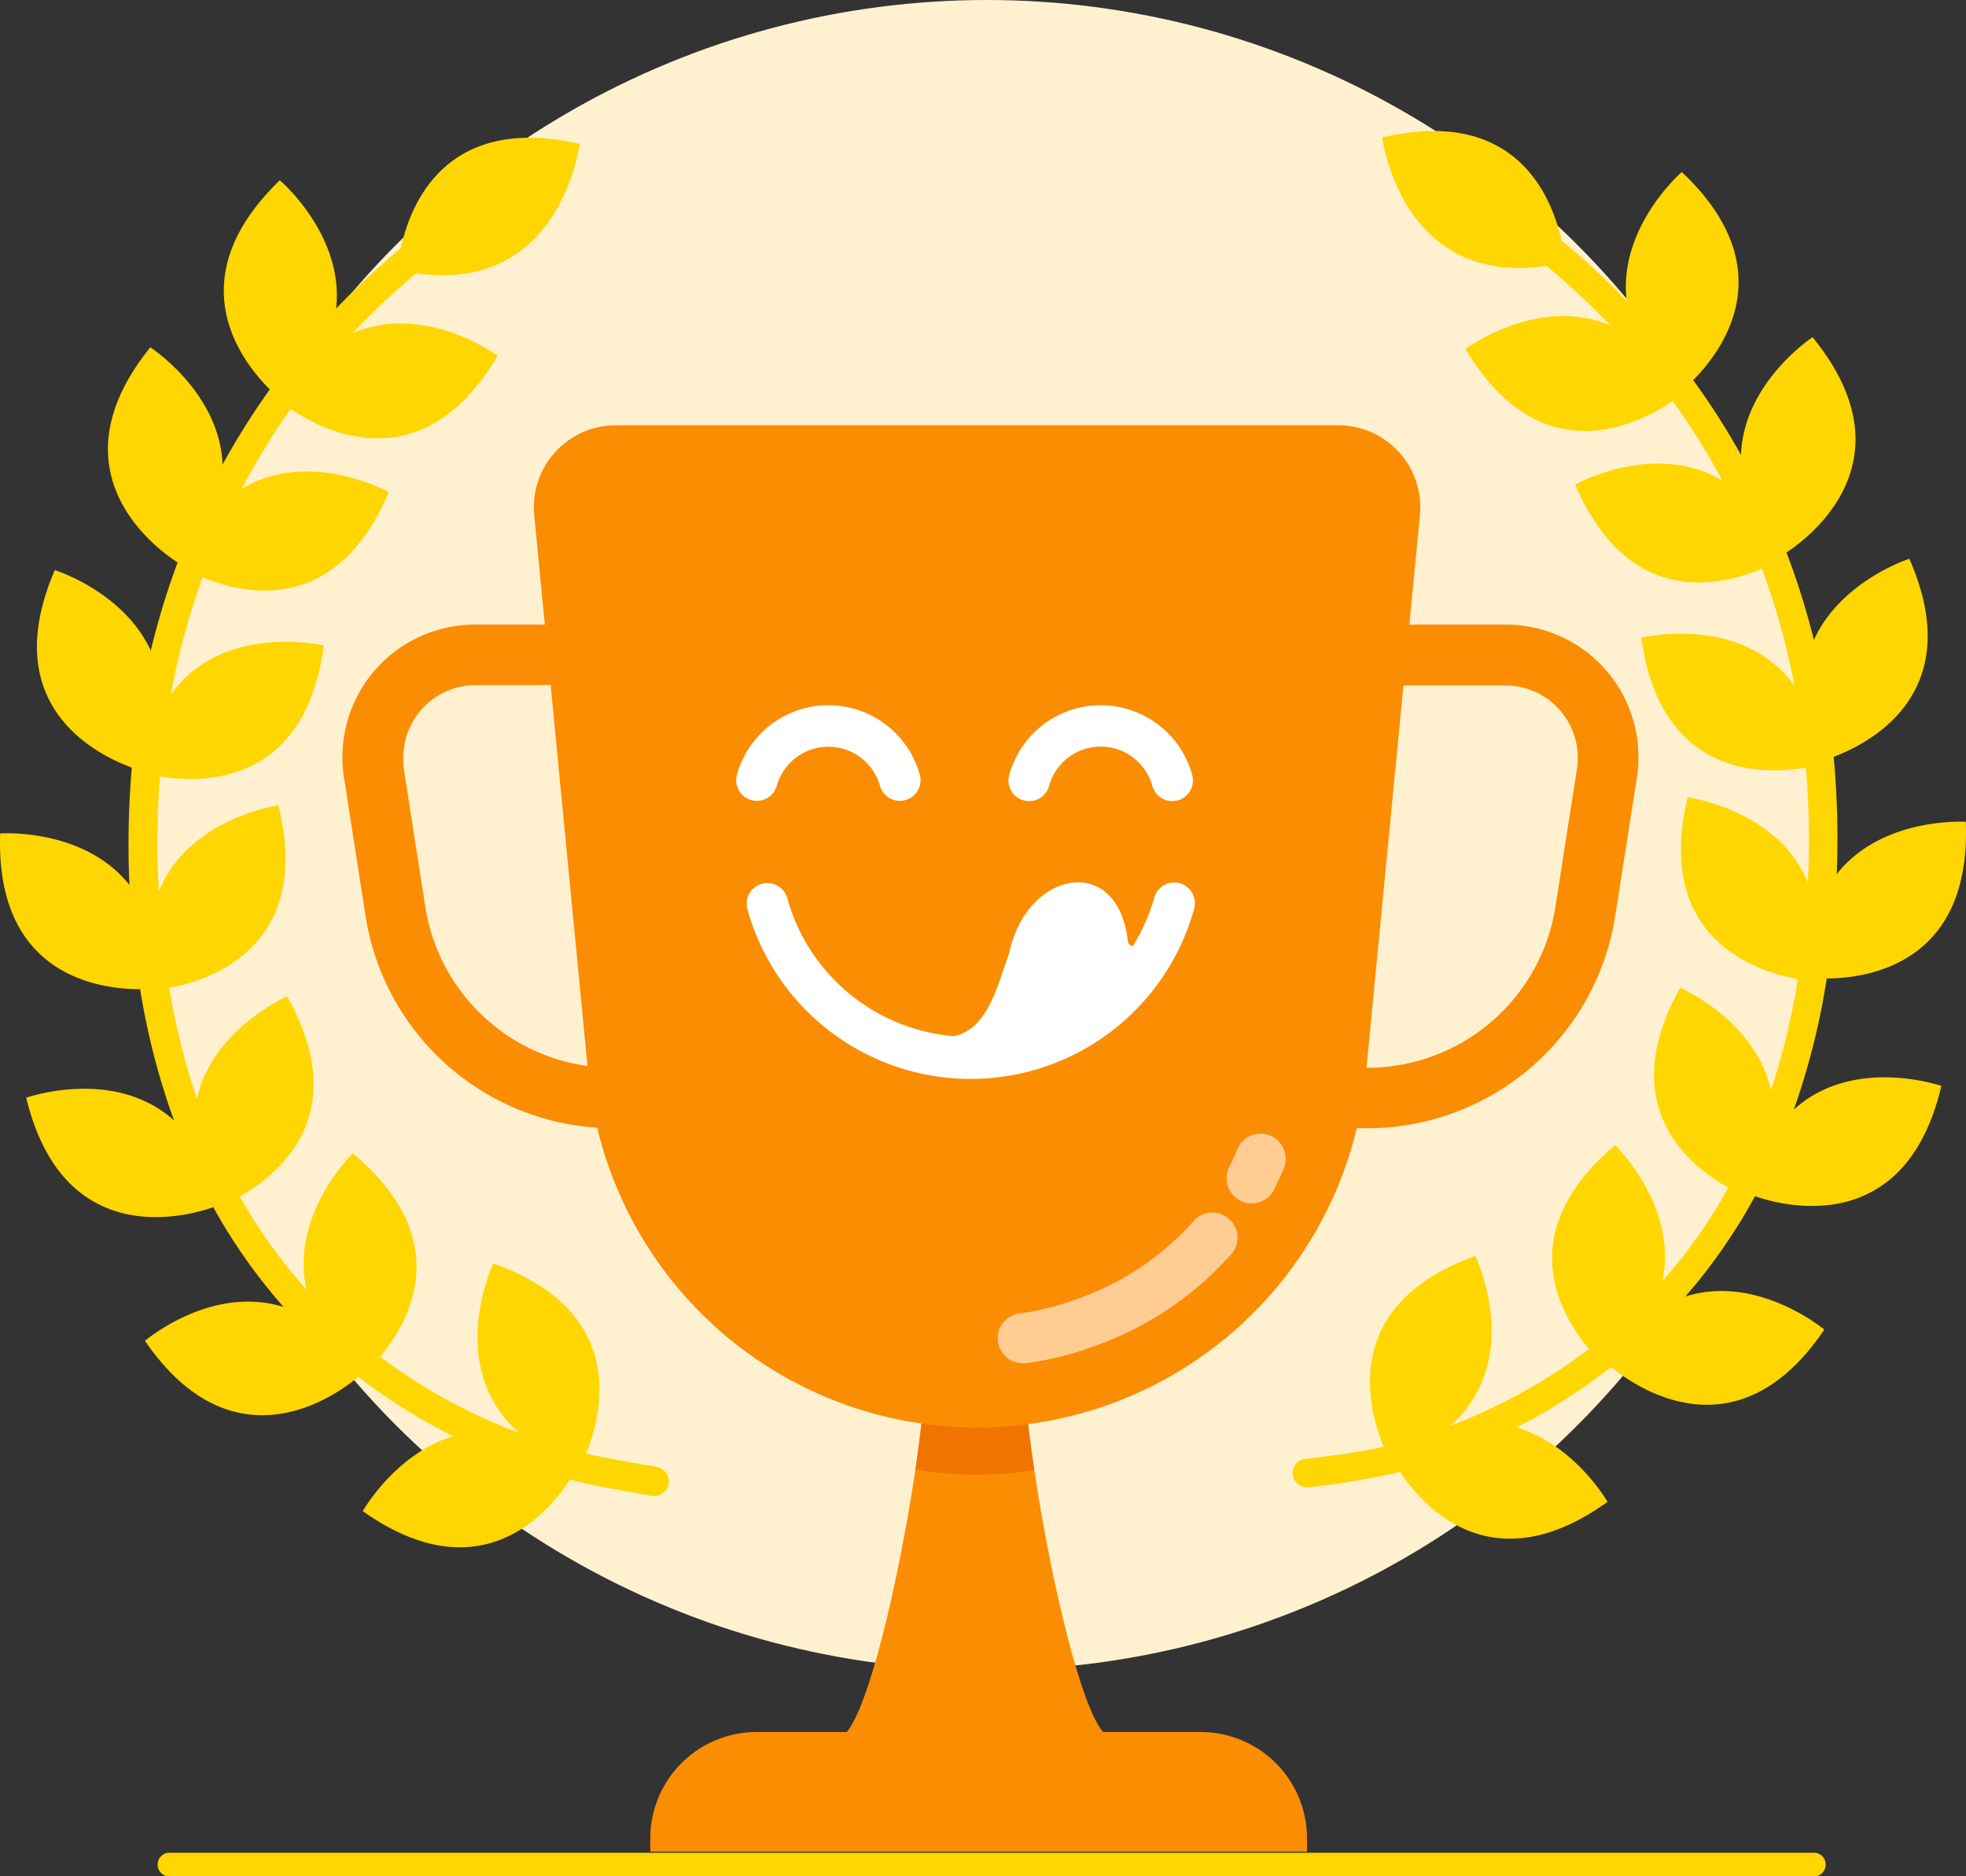 <?xml version="1.0" encoding="UTF-8" standalone="no"?>
<svg
   id="Layer_1"
   data-name="Layer 1"
   viewBox="0 0 249.698 238.26"
   version="1.1"
   sodipodi:docname="Tastiest_award.svg"
   inkscape:version="1.1 (ce6663b3b7, 2021-05-25)"
   xmlns:inkscape="http://www.inkscape.org/namespaces/inkscape"
   xmlns:sodipodi="http://sodipodi.sourceforge.net/DTD/sodipodi-0.dtd"
   xmlns="http://www.w3.org/2000/svg"
   xmlns:svg="http://www.w3.org/2000/svg"
   xmlns:rdf="http://www.w3.org/1999/02/22-rdf-syntax-ns#"
   xmlns:cc="http://creativecommons.org/ns#"
   xmlns:dc="http://purl.org/dc/elements/1.1/">
  <rect x="0" y="0" width="249.698" height="238.26" fill="#333333" stroke="none"/>
  <sodipodi:namedview
     id="namedview39"
     pagecolor="#ffffff"
     bordercolor="#666666"
     borderopacity="1.0"
     inkscape:pageshadow="2"
     inkscape:pageopacity="0.0"
     inkscape:pagecheckerboard="0"
     showgrid="false"
     inkscape:zoom="2.3658537"
     inkscape:cx="127.2268"
     inkscape:cy="115.39175"
     inkscape:window-width="1920"
     inkscape:window-height="1015"
     inkscape:window-x="0"
     inkscape:window-y="0"
     inkscape:window-maximized="1"
     inkscape:current-layer="Layer_1" />
  <defs
     id="defs4">
    <style
       id="style2">.cls-1{fill:#fff1d0;}.cls-2{fill:#fb8d02;}.cls-3{fill:#f17400;}.cls-4{fill:#fff;}.cls-5{fill:#ffd600;}.cls-6{fill:#ffcc94;}</style>
  </defs>
  <title
     id="title6">Illusts</title>
  <circle
     class="cls-1"
     cx="125.32"
     cy="106.04"
     r="106.04"
     id="circle8" />
  <path
     class="cls-2"
     d="m 116.37,163.92 h 14.85 c -5.19,0.25 4.76,56.9 9.95,56.66 h -34.7 c 5.19,0.24 15.1,-56.41 9.9,-56.66 z"
     id="path10" />
  <path
     class="cls-3"
     d="m 131.22,163.92 h -14.85 c 2.24,0.11 1.67,10.69 -0.11,22.67 a 45.6,45.6 0 0 0 15.1,0.08 c -1.81,-12.02 -2.39,-22.64 -0.14,-22.75 z"
     id="path12" />
  <path
     class="cls-2"
     d="M 166,235.12 H 82.59 v -1.69 a 13.51,13.51 0 0 1 13.5,-13.5 h 56.41 a 13.5,13.5 0 0 1 13.5,13.5 z"
     id="path14" />
  <path
     class="cls-2"
     d="m 124.09,181.26 v 0 a 49.61,49.61 0 0 0 49.38,-44.83 l 6.87,-71 a 10.42,10.42 0 0 0 -10.37,-11.43 H 78.22 a 10.42,10.42 0 0 0 -10.37,11.43 l 6.87,71 a 49.6,49.6 0 0 0 49.37,44.83 z"
     id="path16" />
  <path
     class="cls-2"
     d="m 86.77,79.31 h -26.4 a 16.83,16.83 0 0 0 -16.67,19.48 v 0 l 2.72,17.47 a 31.87,31.87 0 0 0 31.49,27 h 12.51 v -7.68 h -12.51 a 24.19,24.19 0 0 1 -23.9,-20.47 l -2.72,-17.46 v 0 a 8.9,8.9 0 0 1 -0.07,-1.49 9.2,9.2 0 0 1 9.19,-9.17 h 26.4 z"
     id="path18" />
  <path
     class="cls-2"
     d="m 164.8,79.31 h 26.42 a 16.83,16.83 0 0 1 16.67,19.48 v 0 l -2.74,17.47 a 31.87,31.87 0 0 1 -31.49,27 h -12.51 v -7.68 h 12.51 a 24.19,24.19 0 0 0 23.9,-20.47 l 2.72,-17.46 a 8.9,8.9 0 0 0 0.11,-1.44 9.18,9.18 0 0 0 -9.19,-9.17 h -26.4 z"
     id="path20" />
  <path
     class="cls-4"
     d="m 149.83,112.15 a 2.63,2.63 0 0 0 -3.23,1.84 24,24 0 0 1 -2.72,6.14 0.72,0.72 0 0 1 -0.64,-0.64 c -1.24,-11.16 -12.68,-9 -15,1.26 v 0.08 c -1.55,4.24 -2.7,9.79 -7.07,10.74 a 24,24 0 0 1 -21.2,-17.59 2.63,2.63 0 0 0 -5.07,1.39 29.44,29.44 0 0 0 56.77,0 2.63,2.63 0 0 0 -1.84,-3.22 z"
     id="path22" />
  <path
     class="cls-4"
     d="m 98.65,99.8 a 6.81,6.81 0 0 1 13.12,0 2.624,2.624 0 0 0 5.06,-1.39 12.05,12.05 0 0 0 -23.24,0 2.624,2.624 0 0 0 5.06,1.39 z"
     id="path24" />
  <path
     class="cls-4"
     d="m 130.01,101.63 a 2.62,2.62 0 0 0 3.23,-1.83 6.8,6.8 0 0 1 6.56,-5 6.74,6.74 0 0 1 4.15,1.42 6.81,6.81 0 0 1 2.41,3.57 2.622,2.622 0 1 0 5.06,-1.38 12.05,12.05 0 0 0 -23.24,0 2.61,2.61 0 0 0 1.83,3.22 z"
     id="path26" />
  <path
     class="cls-5"
     d="m 83.44,186.26 c -2.3,-0.37 -6.42,-1.08 -9,-1.69 1.95,-4.76 5.53,-18 -11.79,-24.14 0,0 -6.22,13.06 3.27,21.51 a 70.7,70.7 0 0 1 -13.85,-7 c -1.3,-0.85 -2.55,-1.74 -3.78,-2.65 3.7,-4.44 9.68,-14.9 -3.49,-25.84 0,0 -8,7.8 -5.87,17.29 a 65,65 0 0 1 -8.46,-11.81 c 5,-2.82 14.4,-10.47 6,-25.41 0,0 -9.51,4.14 -11.45,13 a 88.25,88.25 0 0 1 -3.52,-14.07 c 4.86,-0.9 18.36,-5.07 13.86,-23.18 0,0 -11.47,1.6 -15.19,10.94 a 110.47,110.47 0 0 1 0.15,-14.62 c 5.31,0.89 18.47,1.21 20.8,-16.62 0,0 -12.79,-3.05 -19.43,6.23 a 94.12,94.12 0 0 1 4.05,-14.9 c 5.36,2.25 17,4.84 23.65,-10.82 0,0 -10.11,-5.6 -18.69,-0.4 a 89.08,89.08 0 0 1 6.23,-10.15 c 3.94,2.69 16.7,9.53 26.27,-6.77 0,0 -9.25,-6.82 -18.41,-2.85 a 94.28,94.28 0 0 1 8.06,-7.61 c 18.47,2.63 20.76,-16.43 20.76,-16.43 -17,-3.87 -21.51,7.71 -22.7,13.24 a 95.83,95.83 0 0 0 -8.22,7.68 c 1.06,-9.34 -7.15,-16.3 -7.15,-16.3 -12.81,12.37 -5.18,22.67 -1.27,26.56 a 95,95 0 0 0 -6,9.53 c -0.38,-9.19 -9.18,-14.88 -9.18,-14.88 -12.44,15.43 0.13,25.16 3.47,27.32 a 96.72,96.72 0 0 0 -3.41,11.19 c -3.46,-7.5 -12.19,-10.22 -12.19,-10.22 -7.32,17 5,23.32 9.78,25.08 a 113.85,113.85 0 0 0 -0.3,14.9 c -5.8,-7.31 -16.42,-6.54 -16.42,-6.54 -0.6,17.93 12.38,19.78 17.78,19.78 a 91,91 0 0 0 4.3,16.65 c -7.64,-6.83 -18.77,-2.87 -18.77,-2.87 4.65,19.22 20,15.21 23.76,13.9 a 71.15,71.15 0 0 0 8.93,12.67 c -9.2,-2.89 -17.61,4.3 -17.61,4.3 11.13,16.21 23.94,7.2 27.1,4.57 1.6,1.24 3.19,2.36 4.74,3.37 a 75,75 0 0 0 7.32,4.17 c -7.4,2.23 -11.49,9.51 -11.49,9.51 14.66,10.4 23.36,0.53 26.32,-4 3.17,0.82 7.83,1.63 10.44,2.05 a 1.845,1.845 0 0 0 0.6,-3.64 z"
     id="path28" />
  <path
     class="cls-5"
     d="m 165.75,185.26 c 2.59,-0.31 7.38,-0.92 10,-1.56 -2,-4.75 -5.65,-18 11.63,-24.22 0,0 6.31,13 -3.12,21.54 a 71.55,71.55 0 0 0 13.8,-7.07 c 1.29,-0.85 2.54,-1.75 3.76,-2.67 -3.72,-4.42 -9.78,-14.84 3.32,-25.87 0,0 8,7.75 6,17.26 a 65.7,65.7 0 0 0 8.37,-11.87 c -5,-2.79 -14.47,-10.37 -6.12,-25.37 0,0 9.54,4.07 11.54,13 a 90,90 0 0 0 3.42,-14.1 c -4.87,-0.87 -18.39,-4.94 -14,-23.09 0,0 11.48,1.53 15.26,10.84 a 108.08,108.08 0 0 0 -0.25,-14.61 c -5.3,0.92 -18.45,1.33 -20.9,-16.49 0,0 12.76,-3.13 19.47,6.11 a 94.52,94.52 0 0 0 -4.15,-14.88 c -5.35,2.28 -17,5 -23.72,-10.67 0,0 10.07,-5.66 18.69,-0.52 a 90.81,90.81 0 0 0 -6.3,-10.11 c -3.92,2.72 -16.63,9.65 -26.32,-6.59 0,0 9.21,-6.88 18.39,-3 a 93.22,93.22 0 0 0 -8.11,-7.56 c -18.45,2.75 -20.86,-16.3 -20.86,-16.3 17,-4 21.56,7.57 22.78,13.1 a 94.73,94.73 0 0 1 8.27,7.63 c -1.11,-9.34 7,-16.35 7,-16.35 12.9,12.16 5.33,22.51 1.45,26.43 a 93.22,93.22 0 0 1 6.07,9.49 c 0.33,-9.2 9.09,-14.94 9.09,-14.94 12.53,15.35 0,25.14 -3.31,27.34 a 96.3,96.3 0 0 1 3.48,11.1 c 3.41,-7.52 12.12,-10.31 12.12,-10.31 7.43,16.94 -4.87,23.36 -9.61,25.15 A 111.59,111.59 0 0 1 233.28,111 c 5.76,-7.34 16.39,-6.65 16.39,-6.65 0.71,17.93 -12.26,19.86 -17.66,19.9 a 91.71,91.71 0 0 1 -4.18,16.64 c 7.58,-6.89 18.74,-3 18.74,-3 -4.53,19.24 -19.87,15.33 -23.67,14 a 70.57,70.57 0 0 1 -8.85,12.74 c 9.19,-2.91 17.65,4.2 17.65,4.2 -11,16.29 -23.89,7.36 -27.07,4.75 -1.6,1.25 -3.18,2.38 -4.72,3.4 a 75.31,75.31 0 0 1 -7.29,4.28 c 7.41,2.19 11.55,9.44 11.55,9.44 -14.6,10.5 -23.36,0.68 -26.35,-3.79 a 102.68,102.68 0 0 1 -11.6,1.95 1.832,1.832 0 0 1 -0.42,-3.64 z"
     id="path30" />
  <path
     class="cls-6"
     d="m 161.79,151.13 c 0.45,-0.9 0.86,-1.82 1.26,-2.77 a 3.19,3.19 0 0 0 -5.9,-2.43 c -0.34,0.82 -0.69,1.6 -1.06,2.34 a 3.19,3.19 0 0 0 5.7,2.86 z"
     id="path32" />
  <path
     class="cls-6"
     d="m 130.22,173.11 a 40.25,40.25 0 0 0 9.16,-2.32 41.75,41.75 0 0 0 17.1,-11.65 3.19,3.19 0 0 0 -4.83,-4.16 35.4,35.4 0 0 1 -14.5,9.84 38.78,38.78 0 0 1 -5.51,1.6 c -0.68,0.14 -1.21,0.23 -1.57,0.28 l -0.38,0.05 h -0.09 a 3.19,3.19 0 0 0 0.62,6.35 z"
     id="path34" />
  <path
     class="cls-5"
     d="M 21.36,238.26 H 230.54 a 1.51,1.51 0 0 0 0,-3 H 21.36 a 1.51,1.51 0 0 0 0,3"
     id="path36" />
</svg>
